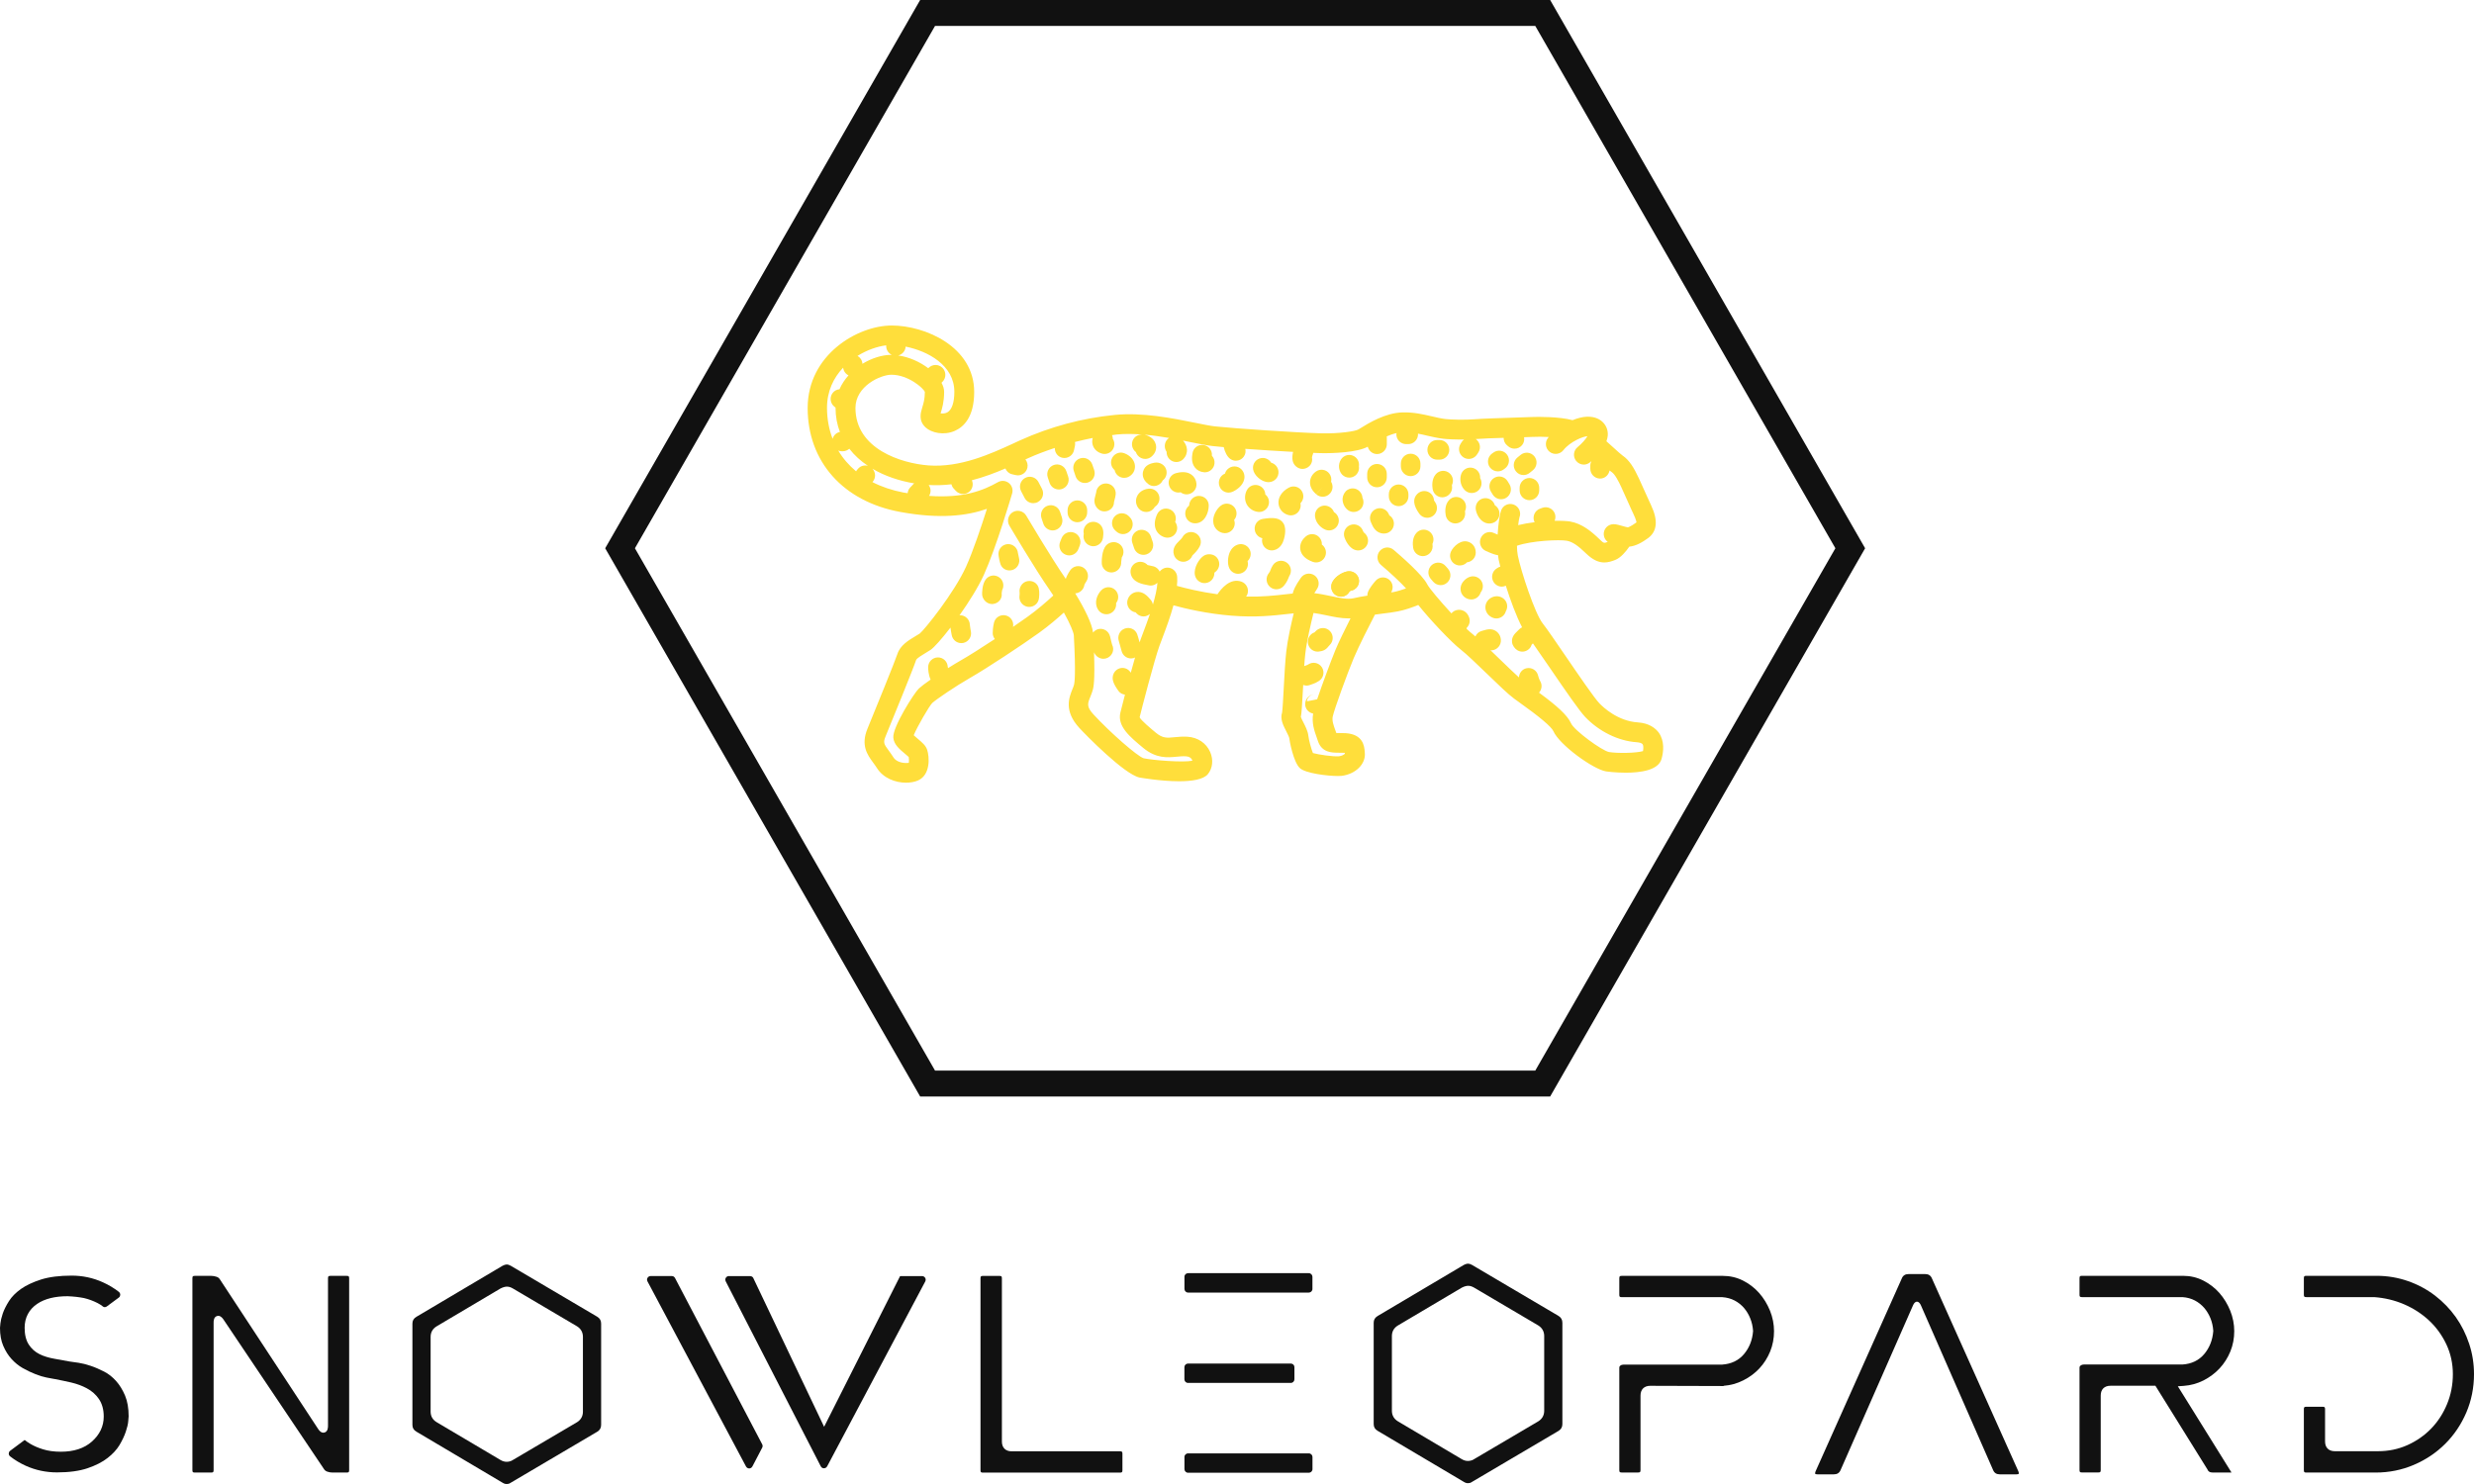<svg width="100" height="60" viewBox="0 0 100 60" fill="none" xmlns="http://www.w3.org/2000/svg">
<g clip-path="url(#clip0_151_50439)">
<path d="M62.658 44.333H37.193L24.462 22.167L37.193 0H62.658L75.389 22.167L62.658 44.333ZM37.795 43.286H62.056L74.187 22.167L62.056 1.047H37.795L25.664 22.167L37.795 43.286Z" fill="#111111"/>
<path d="M54.486 23.099C54.313 23.12 54.003 23.266 53.861 23.522C53.755 23.713 53.817 23.962 54.007 24.071C54.069 24.106 54.138 24.123 54.205 24.123C54.34 24.123 54.47 24.054 54.543 23.924C54.555 23.912 54.593 23.889 54.586 23.886C54.803 23.859 54.957 23.66 54.93 23.442C54.901 23.227 54.703 23.072 54.486 23.099Z" fill="#FFDE3B"/>
<path d="M45.996 22.083C45.994 22.041 45.996 21.995 46.011 21.949C45.996 21.993 45.992 22.039 45.996 22.083Z" fill="#FFDE3B"/>
<path d="M45.996 22.083C45.994 22.041 45.996 21.995 46.011 21.949C45.996 21.993 45.992 22.039 45.996 22.083Z" fill="#FFDE3B"/>
<path d="M46.001 22.102C46.001 22.096 45.996 22.09 45.996 22.083C45.996 22.09 45.998 22.096 46.001 22.102Z" fill="#FFDE3B"/>
<path d="M46.001 22.102C46.001 22.096 45.996 22.09 45.996 22.083C45.996 22.09 45.998 22.096 46.001 22.102Z" fill="#FFDE3B"/>
<path d="M66.201 29.207C65.394 29.155 64.807 28.602 64.646 28.434C64.436 28.214 63.798 27.28 63.285 26.53C62.881 25.939 62.533 25.428 62.36 25.21C62.041 24.81 61.472 23.078 61.351 22.462C61.328 22.347 61.318 22.211 61.316 22.066C61.918 21.855 63.046 21.811 63.329 21.863C63.552 21.903 63.771 22.047 64.113 22.38C64.394 22.653 64.632 22.741 64.846 22.741C65.003 22.741 65.146 22.695 65.286 22.64C65.511 22.552 65.717 22.305 65.857 22.102C66.13 22.076 66.388 21.922 66.614 21.758C66.984 21.486 67.026 21.04 66.739 20.432C66.68 20.309 66.607 20.143 66.526 19.963C66.439 19.764 66.341 19.548 66.245 19.341C66.049 18.922 65.863 18.605 65.586 18.419C65.53 18.381 65.361 18.229 65.228 18.107C65.132 18.021 65.03 17.929 64.932 17.841C64.959 17.765 64.98 17.69 64.986 17.613C65.001 17.414 64.938 17.231 64.805 17.089C64.696 16.972 64.494 16.837 64.146 16.848C63.965 16.854 63.763 16.907 63.563 16.988C63.044 16.846 62.189 16.848 61.897 16.861C61.704 16.871 61.389 16.879 61.051 16.89C60.526 16.907 59.93 16.925 59.634 16.949C59.19 16.984 58.638 16.967 58.425 16.942C58.25 16.921 58.067 16.879 57.875 16.833C57.531 16.754 57.14 16.66 56.687 16.674C55.993 16.691 55.31 17.114 54.983 17.317L54.912 17.361C54.781 17.439 54.13 17.537 53.409 17.52C52.471 17.497 49.868 17.321 49.12 17.24C48.922 17.219 48.635 17.16 48.303 17.093C47.407 16.911 46.182 16.664 45.046 16.777C43.737 16.907 42.451 17.252 41.228 17.805L40.947 17.935C40.048 18.348 38.815 18.913 37.527 18.817C36.431 18.733 34.578 18.153 34.578 16.494C34.578 15.608 35.595 15.151 36.031 15.151C36.714 15.151 37.329 15.696 37.383 15.847C37.383 16.132 37.325 16.32 37.279 16.471C37.214 16.683 37.116 17.003 37.41 17.279C37.646 17.5 38.152 17.615 38.59 17.422C38.95 17.265 39.377 16.865 39.377 15.847C39.377 14.014 37.389 13.161 36.045 13.161C34.657 13.161 32.646 14.349 32.646 16.494C32.646 18.664 34.08 20.275 36.385 20.698C38.014 20.998 39.106 20.849 39.892 20.573C39.667 21.283 39.332 22.284 39.048 22.912C38.569 23.972 37.366 25.466 37.177 25.615C37.127 25.648 37.068 25.684 37.006 25.719C36.729 25.885 36.385 26.09 36.274 26.44C36.203 26.668 35.37 28.721 35.066 29.456C34.784 30.137 35.061 30.516 35.284 30.822C35.334 30.891 35.391 30.965 35.443 31.048C35.707 31.471 36.201 31.645 36.624 31.645C36.806 31.645 36.977 31.612 37.11 31.553C37.616 31.327 37.573 30.606 37.475 30.311C37.416 30.139 37.277 30.022 37.1 29.873C37.052 29.833 36.983 29.775 36.933 29.727C37.07 29.387 37.552 28.558 37.681 28.424C37.839 28.279 38.611 27.751 39.225 27.399C39.865 27.035 41.309 26.082 41.999 25.585C42.387 25.307 42.745 24.999 43.002 24.766C43.266 25.24 43.395 25.571 43.404 25.68C43.493 27.284 43.429 27.628 43.414 27.68C43.398 27.743 43.373 27.804 43.347 27.866C43.216 28.193 42.993 28.74 43.623 29.427C43.902 29.731 45.444 31.302 46.057 31.436C46.069 31.438 46.899 31.587 47.657 31.587C48.166 31.587 48.645 31.52 48.824 31.298C49.018 31.059 49.051 30.717 48.916 30.405C48.758 30.043 48.414 29.812 47.997 29.787C47.803 29.775 47.634 29.791 47.484 29.806C47.17 29.838 46.997 29.854 46.724 29.628C46.553 29.486 46.096 29.109 46.065 28.998C46.132 28.711 46.669 26.651 46.861 26.124C46.888 26.046 46.926 25.952 46.965 25.847C47.14 25.386 47.311 24.917 47.432 24.475C47.92 24.609 48.789 24.812 49.775 24.892C50.763 24.971 51.479 24.888 52.057 24.823C52.14 24.812 52.215 24.806 52.292 24.798C52.186 25.242 52.044 25.872 51.992 26.337C51.948 26.716 51.917 27.295 51.89 27.804C51.869 28.212 51.84 28.721 51.823 28.807C51.736 29.069 51.865 29.32 51.99 29.565C52.032 29.649 52.102 29.787 52.111 29.835C52.123 29.949 52.278 30.809 52.54 31.055C52.773 31.27 53.668 31.375 54.08 31.375C54.139 31.375 54.187 31.373 54.222 31.369C54.789 31.306 55.214 30.887 55.166 30.435L55.162 30.378C55.143 30.171 55.101 29.687 54.389 29.643C54.282 29.637 54.187 29.637 54.103 29.637C54.074 29.637 54.043 29.637 54.014 29.637C54.001 29.601 53.986 29.563 53.974 29.523C53.901 29.324 53.834 29.134 53.87 28.968C53.938 28.658 54.455 27.24 54.718 26.61C54.914 26.142 55.374 25.235 55.575 24.85C55.675 24.837 55.777 24.823 55.875 24.81C56.1 24.783 56.31 24.756 56.496 24.72C56.779 24.668 57.1 24.552 57.327 24.46C57.819 25.076 58.673 25.977 59.053 26.27C59.28 26.446 59.703 26.855 60.111 27.248C60.555 27.678 60.976 28.084 61.206 28.25L61.374 28.371C62.237 28.985 62.712 29.387 62.789 29.563C63.031 30.114 64.392 31.101 64.917 31.189C64.923 31.191 65.286 31.241 65.715 31.241C66.307 31.241 67.032 31.145 67.16 30.686C67.243 30.389 67.289 29.961 67.047 29.62C66.918 29.45 66.672 29.238 66.201 29.207ZM34.859 14.709C34.853 14.571 34.774 14.454 34.661 14.389C35.049 14.148 35.466 14.005 35.82 13.963V13.991C35.82 14.15 35.914 14.286 36.049 14.349C36.039 14.349 36.028 14.347 36.018 14.347C35.66 14.349 35.239 14.477 34.859 14.709ZM38.575 15.84C38.575 16.274 38.475 16.569 38.292 16.672C38.198 16.724 38.092 16.722 38.019 16.714C38.021 16.71 38.021 16.706 38.023 16.701C38.079 16.521 38.162 16.247 38.162 15.842C38.162 15.727 38.125 15.602 38.056 15.476L38.096 15.436C38.25 15.281 38.25 15.03 38.096 14.873C37.941 14.718 37.691 14.718 37.535 14.873L37.52 14.887C37.185 14.634 36.754 14.435 36.306 14.372C36.472 14.33 36.597 14.19 36.606 14.014C37.489 14.19 38.575 14.76 38.575 15.84ZM34.08 14.864C34.096 15.002 34.178 15.118 34.297 15.176C34.149 15.342 34.023 15.53 33.932 15.738C33.821 15.748 33.717 15.801 33.648 15.899C33.521 16.077 33.563 16.326 33.74 16.454L33.773 16.477C33.773 16.481 33.773 16.483 33.773 16.486C33.773 16.844 33.836 17.169 33.949 17.464C33.805 17.495 33.692 17.6 33.655 17.742C33.507 17.359 33.428 16.938 33.428 16.486C33.428 15.811 33.696 15.271 34.08 14.864ZM33.882 18.216C33.928 18.235 33.976 18.245 34.028 18.245H34.069C34.169 18.245 34.259 18.203 34.33 18.143C34.536 18.411 34.792 18.641 35.082 18.834C34.938 18.794 34.78 18.836 34.678 18.957L34.628 19.016C34.617 19.029 34.613 19.043 34.605 19.058C34.313 18.813 34.069 18.532 33.882 18.216ZM35.264 19.492L35.278 19.475C35.409 19.32 35.397 19.096 35.264 18.951C35.766 19.249 36.351 19.443 36.956 19.544C36.945 19.552 36.933 19.556 36.925 19.567L36.785 19.716C36.724 19.781 36.697 19.86 36.687 19.94C36.631 19.929 36.577 19.923 36.516 19.913C36.056 19.825 35.635 19.682 35.264 19.492ZM53.24 28.273C53.04 28.315 52.832 28.359 52.826 28.346C52.826 28.323 52.84 28.246 52.911 28.172C52.974 28.107 53.061 28.07 53.151 28.07C52.932 28.07 52.755 28.248 52.755 28.468C52.755 28.66 52.894 28.815 53.078 28.851C53.013 29.222 53.128 29.553 53.215 29.796C53.234 29.848 53.253 29.898 53.267 29.949C53.422 30.435 53.841 30.43 54.093 30.433C54.161 30.433 54.239 30.433 54.326 30.437C54.339 30.437 54.349 30.439 54.357 30.439C54.357 30.441 54.357 30.445 54.357 30.447L54.359 30.477C54.328 30.508 54.245 30.562 54.12 30.577C53.899 30.598 53.301 30.512 53.069 30.447C53.003 30.288 52.905 29.932 52.884 29.747C52.863 29.557 52.769 29.377 52.68 29.201C52.646 29.136 52.599 29.042 52.58 28.987C52.611 28.84 52.628 28.562 52.667 27.846C52.669 27.795 52.673 27.745 52.676 27.693C52.719 27.709 52.765 27.72 52.813 27.72C52.859 27.72 52.907 27.711 52.953 27.693C53.001 27.674 53.034 27.663 53.059 27.655C53.151 27.623 53.205 27.602 53.313 27.531C53.497 27.412 53.551 27.167 53.432 26.98C53.313 26.796 53.069 26.741 52.884 26.861C52.846 26.886 52.846 26.886 52.805 26.899C52.782 26.907 52.753 26.918 52.717 26.93C52.73 26.741 52.744 26.566 52.761 26.425C52.817 25.931 52.99 25.198 53.092 24.783C53.263 24.806 53.438 24.842 53.611 24.877C53.905 24.94 54.205 25.003 54.501 25.003C54.53 25.003 54.56 24.999 54.589 24.999C54.372 25.43 54.109 25.962 53.97 26.299C53.786 26.752 53.447 27.661 53.24 28.273ZM66.411 30.368C66.145 30.449 65.384 30.464 65.036 30.405C64.75 30.351 63.629 29.532 63.502 29.245C63.356 28.912 62.914 28.524 62.208 28.005C62.321 27.879 62.346 27.691 62.256 27.54C62.256 27.54 62.204 27.45 62.17 27.313C62.12 27.1 61.906 26.968 61.693 27.02C61.518 27.062 61.404 27.217 61.397 27.389C61.185 27.196 60.903 26.926 60.647 26.677C60.507 26.54 60.372 26.411 60.241 26.285C60.261 26.287 60.28 26.295 60.303 26.293C60.522 26.274 60.682 26.084 60.666 25.864C60.649 25.667 60.539 25.564 60.472 25.518C60.288 25.392 60.093 25.451 59.965 25.489L59.886 25.512C59.767 25.545 59.682 25.629 59.636 25.732C59.599 25.7 59.557 25.663 59.524 25.638C59.455 25.585 59.372 25.51 59.28 25.424C59.28 25.424 59.28 25.424 59.28 25.422C59.282 25.409 59.284 25.397 59.284 25.384C59.395 25.277 59.438 25.114 59.382 24.961C59.292 24.71 59.084 24.64 58.932 24.657C58.811 24.67 58.73 24.726 58.667 24.8C58.211 24.305 57.763 23.773 57.69 23.625C57.496 23.233 56.598 22.458 56.329 22.229C56.162 22.087 55.912 22.11 55.77 22.278C55.631 22.445 55.652 22.697 55.818 22.839C56.189 23.153 56.61 23.543 56.833 23.79C56.669 23.849 56.489 23.905 56.339 23.935C56.304 23.941 56.266 23.947 56.229 23.951C56.329 23.79 56.308 23.578 56.162 23.447C56 23.3 55.749 23.314 55.604 23.48C55.512 23.585 55.347 23.786 55.289 23.949C55.272 23.993 55.27 24.037 55.27 24.083C55.087 24.11 54.897 24.144 54.708 24.188C54.466 24.245 54.132 24.173 53.782 24.098C53.568 24.052 53.349 24.008 53.124 23.983C53.157 23.928 53.192 23.872 53.23 23.819C53.355 23.639 53.313 23.392 53.134 23.264C52.955 23.139 52.709 23.18 52.582 23.361C52.348 23.692 52.276 23.882 52.252 23.997C52.155 24.008 52.061 24.016 51.955 24.029C51.525 24.079 51.011 24.134 50.367 24.121C50.387 24.094 50.406 24.064 50.419 24.029C50.494 23.823 50.389 23.593 50.183 23.518C49.722 23.348 49.352 23.813 49.21 24.027C48.512 23.93 47.916 23.784 47.572 23.687C47.584 23.56 47.591 23.436 47.582 23.321C47.568 23.101 47.376 22.935 47.161 22.95C47.042 22.958 46.942 23.021 46.874 23.109C46.83 23.015 46.749 22.938 46.642 22.902C46.624 22.896 46.58 22.885 46.523 22.875C46.494 22.87 46.432 22.858 46.386 22.845C46.292 22.741 46.144 22.69 45.996 22.726C45.784 22.778 45.654 22.994 45.707 23.208C45.79 23.549 46.171 23.618 46.413 23.662C46.446 23.671 46.482 23.675 46.515 23.675C46.617 23.675 46.711 23.631 46.784 23.564C46.765 23.817 46.694 24.127 46.601 24.442C46.584 24.366 46.555 24.295 46.498 24.236C46.396 24.115 46.203 23.891 45.928 23.937C45.775 23.962 45.648 24.067 45.59 24.215C45.509 24.419 45.607 24.651 45.811 24.733C45.84 24.745 45.871 24.754 45.903 24.758C45.923 24.781 45.94 24.8 45.95 24.81C46.026 24.886 46.123 24.923 46.223 24.923C46.315 24.923 46.407 24.886 46.482 24.821C46.388 25.097 46.29 25.357 46.215 25.556C46.173 25.665 46.136 25.763 46.107 25.845C46.094 25.881 46.08 25.925 46.063 25.973C46.03 25.849 45.984 25.69 45.963 25.636C45.884 25.434 45.661 25.34 45.459 25.416C45.257 25.491 45.154 25.719 45.225 25.925C45.244 25.981 45.3 26.186 45.336 26.325C45.382 26.503 45.542 26.622 45.719 26.622C45.752 26.622 45.786 26.618 45.819 26.61C45.842 26.603 45.859 26.589 45.88 26.58C45.823 26.775 45.765 26.985 45.707 27.198C45.657 27.116 45.58 27.049 45.481 27.02C45.271 26.959 45.052 27.081 44.992 27.293C44.94 27.471 45 27.644 45.209 27.936C45.273 28.026 45.369 28.07 45.471 28.086C45.379 28.438 45.309 28.717 45.286 28.813C45.156 29.366 45.669 29.791 46.211 30.24C46.736 30.673 47.188 30.629 47.549 30.596C47.682 30.583 47.807 30.571 47.941 30.579C48.07 30.587 48.135 30.644 48.166 30.69C48.182 30.715 48.191 30.738 48.195 30.757C47.816 30.833 46.609 30.74 46.225 30.657C45.965 30.573 44.867 29.611 44.198 28.884C43.908 28.57 43.96 28.442 44.075 28.164C44.114 28.067 44.15 27.973 44.175 27.879C44.198 27.789 44.262 27.538 44.221 26.371C44.227 26.387 44.233 26.398 44.237 26.406C44.308 26.549 44.454 26.635 44.602 26.635C44.66 26.635 44.717 26.622 44.773 26.595C44.969 26.497 45.052 26.268 44.954 26.071C44.94 26.034 44.902 25.876 44.871 25.738C44.823 25.522 44.61 25.386 44.4 25.434C44.308 25.455 44.235 25.51 44.181 25.577C44.144 25.221 43.833 24.596 43.46 23.989C43.466 23.989 43.472 23.989 43.479 23.989C43.666 23.97 43.81 23.822 43.833 23.641C43.848 23.608 43.881 23.549 43.91 23.507C44.031 23.325 43.981 23.078 43.8 22.956C43.618 22.835 43.373 22.883 43.252 23.067C43.158 23.21 43.106 23.319 43.079 23.405C42.485 22.548 41.491 20.864 41.48 20.847C41.368 20.658 41.126 20.596 40.938 20.707C40.751 20.818 40.688 21.063 40.799 21.251C40.84 21.32 41.82 22.982 42.433 23.863C42.485 23.937 42.529 24.006 42.576 24.077C42.339 24.297 41.949 24.64 41.536 24.936C41.376 25.051 41.172 25.194 40.947 25.346C40.988 25.139 40.863 24.934 40.657 24.884C40.447 24.831 40.23 24.959 40.178 25.173C40.132 25.359 40.126 25.52 40.126 25.6C40.126 25.69 40.161 25.77 40.211 25.837C39.678 26.189 39.144 26.526 38.831 26.704C38.673 26.794 38.496 26.901 38.319 27.014C38.315 26.989 38.31 26.968 38.308 26.955C38.296 26.746 38.125 26.58 37.912 26.58C37.694 26.58 37.516 26.758 37.516 26.978C37.516 27.052 37.527 27.286 37.616 27.477C37.402 27.625 37.229 27.755 37.141 27.837C36.95 28.015 36.072 29.404 36.108 29.823C36.13 30.102 36.364 30.296 36.591 30.485C36.635 30.52 36.695 30.571 36.731 30.606C36.743 30.675 36.745 30.778 36.735 30.841C36.585 30.868 36.249 30.841 36.114 30.623C36.049 30.52 35.985 30.433 35.924 30.349C35.728 30.083 35.689 30.026 35.799 29.762C36.008 29.257 36.941 26.972 37.031 26.681C37.066 26.608 37.291 26.473 37.41 26.402C37.483 26.358 37.554 26.316 37.616 26.274C37.758 26.178 38.069 25.828 38.419 25.374C38.429 25.468 38.45 25.585 38.469 25.68C38.506 25.87 38.671 26.002 38.856 26.002C38.881 26.002 38.906 26 38.931 25.996C39.146 25.954 39.286 25.744 39.244 25.529C39.244 25.527 39.206 25.342 39.202 25.267C39.198 25.049 39.023 24.875 38.806 24.875C38.798 24.875 38.792 24.879 38.783 24.879C39.167 24.337 39.546 23.731 39.769 23.239C40.269 22.131 40.884 20.043 40.911 19.952C40.957 19.797 40.905 19.63 40.778 19.529C40.653 19.429 40.478 19.414 40.338 19.494C39.734 19.835 38.936 20.149 37.554 20.049C37.639 19.91 37.633 19.741 37.537 19.609C37.852 19.628 38.158 19.615 38.456 19.58C38.473 19.638 38.498 19.697 38.542 19.745L38.633 19.843C38.711 19.929 38.819 19.973 38.925 19.973C39.021 19.973 39.117 19.938 39.192 19.869C39.319 19.751 39.348 19.569 39.284 19.418C39.771 19.291 40.226 19.119 40.638 18.941C40.686 19.054 40.78 19.146 40.909 19.175L41.057 19.209C41.086 19.215 41.115 19.219 41.143 19.219C41.324 19.219 41.489 19.094 41.528 18.907C41.555 18.786 41.518 18.666 41.447 18.576L41.551 18.528C41.907 18.367 42.268 18.233 42.635 18.111C42.631 18.3 42.754 18.469 42.943 18.509C42.97 18.515 42.997 18.517 43.025 18.517C43.208 18.517 43.373 18.388 43.412 18.201L43.45 18.021C43.46 17.969 43.46 17.918 43.45 17.87C43.689 17.809 43.929 17.753 44.169 17.707C44.142 17.803 44.139 17.902 44.169 17.996C44.221 18.163 44.358 18.289 44.544 18.34C44.579 18.35 44.615 18.354 44.648 18.354C44.823 18.354 44.981 18.239 45.029 18.061C45.061 17.948 45.04 17.835 44.981 17.742C44.981 17.69 44.969 17.642 44.948 17.594C45.006 17.587 45.065 17.575 45.123 17.569C45.456 17.535 45.805 17.541 46.153 17.567C45.963 17.569 45.794 17.698 45.761 17.891C45.736 18.044 45.798 18.191 45.913 18.277C45.928 18.323 45.95 18.369 45.984 18.409C46.063 18.505 46.175 18.555 46.29 18.555C46.378 18.555 46.467 18.526 46.54 18.465C46.699 18.333 46.765 18.147 46.717 17.965C46.647 17.696 46.384 17.604 46.265 17.575C46.603 17.604 46.936 17.652 47.255 17.707C47.218 17.732 47.182 17.761 47.155 17.801C47.055 17.944 47.059 18.13 47.155 18.266C47.151 18.373 47.188 18.482 47.27 18.564C47.347 18.641 47.449 18.681 47.549 18.681C47.649 18.681 47.751 18.641 47.828 18.564C47.934 18.457 47.989 18.31 47.976 18.161C47.966 18.036 47.909 17.914 47.818 17.814C47.928 17.835 48.036 17.858 48.139 17.879C48.491 17.95 48.793 18.011 49.026 18.036C49.135 18.048 49.287 18.061 49.464 18.078C49.506 18.274 49.608 18.476 49.735 18.559C49.802 18.605 49.879 18.627 49.954 18.627C50.081 18.627 50.208 18.564 50.283 18.448C50.346 18.356 50.358 18.247 50.335 18.147C50.952 18.191 51.657 18.237 52.267 18.27C52.24 18.386 52.225 18.513 52.25 18.629C52.29 18.817 52.461 18.959 52.646 18.959C52.671 18.959 52.696 18.957 52.724 18.951C52.938 18.905 53.076 18.71 53.03 18.497C53.03 18.48 53.04 18.44 53.047 18.419C53.065 18.384 53.074 18.346 53.082 18.31C53.192 18.314 53.297 18.319 53.382 18.321C53.899 18.333 54.868 18.291 55.285 18.061C55.331 18.231 55.477 18.358 55.66 18.358C55.879 18.358 56.056 18.18 56.056 17.96V17.673C56.056 17.663 56.052 17.654 56.05 17.644C56.181 17.587 56.316 17.539 56.452 17.51C56.45 17.527 56.441 17.541 56.441 17.558C56.441 17.778 56.619 17.956 56.837 17.956H56.921C57.14 17.956 57.317 17.778 57.317 17.558C57.317 17.55 57.313 17.541 57.313 17.533C57.438 17.556 57.563 17.583 57.69 17.615C57.896 17.663 58.109 17.711 58.328 17.738C58.517 17.761 58.842 17.774 59.178 17.77C59.147 17.795 59.115 17.822 59.092 17.858L59.038 17.942C58.919 18.126 58.971 18.373 59.155 18.492C59.221 18.536 59.297 18.555 59.37 18.555C59.499 18.555 59.626 18.49 59.703 18.373L59.757 18.289C59.872 18.109 59.824 17.874 59.651 17.751C59.663 17.751 59.678 17.749 59.69 17.749C59.916 17.73 60.347 17.715 60.778 17.703C60.778 17.816 60.822 17.929 60.916 18.006L60.966 18.048C61.041 18.111 61.13 18.14 61.218 18.14C61.333 18.14 61.443 18.092 61.522 17.998C61.599 17.906 61.622 17.789 61.604 17.677C61.731 17.673 61.843 17.669 61.931 17.665C62.133 17.654 62.373 17.657 62.604 17.669C62.593 17.682 62.581 17.694 62.571 17.707C62.435 17.879 62.464 18.13 62.635 18.266C62.806 18.402 63.056 18.373 63.192 18.201C63.329 18.027 63.533 17.885 63.725 17.787C63.727 17.787 63.727 17.784 63.729 17.784C63.904 17.694 64.071 17.642 64.165 17.636C64.098 17.755 63.931 17.944 63.769 18.076C63.598 18.214 63.571 18.463 63.708 18.635C63.788 18.733 63.902 18.784 64.017 18.784C64.104 18.784 64.19 18.754 64.265 18.696C64.281 18.683 64.305 18.664 64.327 18.643C64.3 18.698 64.281 18.756 64.281 18.819V18.951C64.281 19.171 64.459 19.349 64.677 19.349C64.871 19.349 65.023 19.207 65.059 19.022C65.09 19.047 65.119 19.071 65.146 19.087C65.278 19.175 65.419 19.452 65.528 19.684C65.622 19.887 65.717 20.101 65.803 20.294C65.886 20.48 65.961 20.652 66.024 20.78C66.147 21.038 66.143 21.119 66.149 21.119C65.888 21.31 65.797 21.32 65.799 21.322C65.736 21.312 65.647 21.285 65.563 21.262C65.361 21.205 65.251 21.174 65.124 21.205C64.911 21.258 64.782 21.475 64.836 21.687C64.859 21.781 64.915 21.857 64.986 21.909C64.83 21.97 64.823 21.965 64.665 21.813C64.327 21.486 63.95 21.172 63.469 21.086C63.35 21.065 63.121 21.052 62.839 21.056C62.875 20.968 62.883 20.866 62.848 20.769C62.773 20.562 62.545 20.457 62.339 20.533L62.248 20.566C62.041 20.642 61.937 20.87 62.012 21.077C62.016 21.09 62.027 21.1 62.033 21.113C61.806 21.14 61.579 21.18 61.364 21.232C61.383 21.079 61.404 20.962 61.416 20.922C61.497 20.719 61.399 20.487 61.195 20.405C60.991 20.323 60.762 20.422 60.68 20.627C60.626 20.763 60.559 21.169 60.535 21.616C60.486 21.597 60.432 21.572 60.382 21.549C60.184 21.456 59.949 21.544 59.857 21.746C59.766 21.945 59.853 22.181 60.053 22.273C60.332 22.401 60.468 22.439 60.551 22.447C60.559 22.508 60.566 22.571 60.576 22.627C60.591 22.699 60.614 22.795 60.643 22.91C60.624 22.919 60.605 22.919 60.587 22.929L60.503 22.979C60.316 23.093 60.255 23.338 60.368 23.526C60.443 23.65 60.574 23.719 60.707 23.719C60.762 23.719 60.814 23.704 60.866 23.681C61.047 24.257 61.289 24.917 61.524 25.363C61.487 25.382 61.449 25.403 61.418 25.434L61.333 25.518C61.224 25.623 61.091 25.753 61.118 25.973C61.133 26.096 61.228 26.23 61.337 26.293C61.399 26.329 61.466 26.346 61.533 26.346C61.67 26.346 61.804 26.274 61.877 26.145C61.891 26.117 61.904 26.09 61.912 26.061L61.962 26.013C62.141 26.266 62.383 26.618 62.635 26.987C63.331 28.005 63.842 28.744 64.077 28.991C64.64 29.58 65.415 29.959 66.153 30.009C66.276 30.018 66.366 30.047 66.395 30.091C66.422 30.125 66.436 30.225 66.411 30.368Z" fill="#FFDE3B"/>
<path d="M49.898 21.249C49.917 21.172 49.91 21.094 49.883 21.023C50.006 20.883 50.017 20.669 49.898 20.516C49.763 20.342 49.514 20.311 49.342 20.447C49.181 20.573 48.985 20.878 49.05 21.172C49.091 21.36 49.233 21.503 49.421 21.547C49.45 21.553 49.481 21.557 49.51 21.557C49.694 21.557 49.856 21.433 49.898 21.249Z" fill="#FFDE3B"/>
<path d="M51.483 22.246C51.577 22.227 51.75 22.16 51.856 21.919C51.898 21.823 52.027 21.412 51.882 21.167C51.736 20.924 51.454 20.914 51.048 20.979C50.831 21.012 50.683 21.215 50.719 21.433C50.744 21.599 50.869 21.724 51.023 21.76C51.008 21.817 51.006 21.875 51.019 21.934C51.056 22.122 51.221 22.254 51.406 22.254C51.431 22.254 51.456 22.252 51.483 22.246Z" fill="#FFDE3B"/>
<path d="M52.563 20.348C52.686 20.227 52.72 20.034 52.632 19.875C52.528 19.682 52.288 19.611 52.094 19.716C51.803 19.875 51.648 20.122 51.68 20.38C51.707 20.593 51.861 20.767 52.078 20.824C52.111 20.832 52.145 20.837 52.176 20.837C52.353 20.837 52.513 20.717 52.559 20.539C52.578 20.474 52.578 20.409 52.563 20.348Z" fill="#FFDE3B"/>
<path d="M50.863 20.698C50.875 20.698 50.888 20.7 50.898 20.7C51.1 20.7 51.273 20.545 51.292 20.338C51.304 20.2 51.246 20.072 51.144 19.992C51.14 19.852 51.061 19.716 50.925 19.649C50.729 19.55 50.492 19.63 50.394 19.827C50.3 20.015 50.302 20.225 50.398 20.401C50.494 20.568 50.667 20.679 50.863 20.698Z" fill="#FFDE3B"/>
<path d="M49.662 19.917C49.712 19.917 49.764 19.906 49.814 19.885C49.968 19.82 50.241 19.64 50.293 19.372C50.322 19.226 50.279 19.077 50.176 18.974C50.022 18.819 49.772 18.819 49.616 18.974C49.566 19.024 49.532 19.083 49.516 19.146C49.514 19.148 49.512 19.148 49.51 19.15C49.307 19.234 49.214 19.468 49.297 19.672C49.357 19.825 49.505 19.917 49.662 19.917Z" fill="#FFDE3B"/>
<path d="M48.664 19.093C48.675 19.096 48.687 19.096 48.698 19.096C48.902 19.096 49.075 18.939 49.091 18.731C49.102 18.614 49.06 18.505 48.985 18.425C49.006 18.216 48.86 18.025 48.65 17.994C48.435 17.958 48.231 18.111 48.2 18.329C48.179 18.461 48.143 18.706 48.3 18.903C48.387 19.014 48.516 19.081 48.664 19.093Z" fill="#FFDE3B"/>
<path d="M45.44 18.323C45.236 18.247 45.009 18.354 44.932 18.562C44.873 18.725 44.928 18.901 45.053 19.006C45.059 19.037 45.071 19.069 45.086 19.1C45.155 19.24 45.294 19.32 45.44 19.32C45.498 19.32 45.561 19.307 45.617 19.278C45.788 19.192 45.886 19.025 45.876 18.838C45.865 18.616 45.692 18.415 45.44 18.323Z" fill="#FFDE3B"/>
<path d="M46.413 19.571C46.482 19.626 46.563 19.651 46.644 19.651C46.759 19.651 46.873 19.599 46.953 19.498C46.971 19.473 46.988 19.448 47.001 19.42C47.119 19.334 47.178 19.182 47.147 19.02C47.105 18.805 46.88 18.668 46.667 18.708C46.548 18.731 46.271 18.782 46.202 19.069C46.177 19.177 46.169 19.385 46.413 19.571Z" fill="#FFDE3B"/>
<path d="M47.722 19.904C47.789 19.957 47.874 19.988 47.966 19.988C47.977 19.988 47.989 19.988 47.999 19.986C48.216 19.967 48.379 19.774 48.362 19.557C48.349 19.406 48.277 19.276 48.158 19.19C47.935 19.029 47.645 19.102 47.537 19.129C47.324 19.182 47.195 19.399 47.249 19.611C47.301 19.825 47.514 19.953 47.722 19.904Z" fill="#FFDE3B"/>
<path d="M48.066 20.424C48.066 20.43 48.063 20.436 48.063 20.445C47.968 20.518 47.907 20.631 47.907 20.761C47.907 20.981 48.084 21.159 48.303 21.159C48.687 21.159 48.858 20.738 48.858 20.438C48.858 20.225 48.691 20.061 48.478 20.051C48.261 20.04 48.082 20.212 48.066 20.424Z" fill="#FFDE3B"/>
<path d="M47.559 21.476C47.605 21.344 47.578 21.205 47.501 21.101C47.574 20.908 47.486 20.686 47.297 20.598C47.099 20.506 46.863 20.592 46.771 20.793C46.665 21.025 46.648 21.233 46.721 21.409C46.782 21.553 46.901 21.662 47.055 21.716C47.099 21.731 47.142 21.739 47.186 21.739C47.349 21.742 47.503 21.639 47.559 21.476Z" fill="#FFDE3B"/>
<path d="M46.33 20.7C46.422 20.7 46.511 20.669 46.586 20.606C46.626 20.573 46.657 20.533 46.68 20.491C46.803 20.413 46.88 20.269 46.864 20.114C46.843 19.896 46.649 19.735 46.43 19.758C46.203 19.781 46.024 19.904 45.951 20.087C45.886 20.246 45.917 20.428 46.028 20.56C46.105 20.652 46.218 20.7 46.33 20.7Z" fill="#FFDE3B"/>
<path d="M48.66 22.468C48.479 22.579 48.247 22.935 48.297 23.243C48.331 23.438 48.498 23.576 48.687 23.576C48.708 23.576 48.731 23.574 48.754 23.57C48.952 23.537 49.089 23.363 49.085 23.168C49.089 23.16 49.093 23.149 49.1 23.141C49.139 23.116 49.175 23.084 49.204 23.044C49.335 22.868 49.3 22.619 49.127 22.487C48.993 22.389 48.798 22.384 48.66 22.468Z" fill="#FFDE3B"/>
<path d="M50.043 22.016C49.897 22.06 49.781 22.167 49.712 22.318C49.622 22.515 49.61 22.799 49.685 22.965C49.752 23.114 49.895 23.2 50.045 23.2C50.099 23.2 50.154 23.189 50.208 23.164C50.389 23.082 50.479 22.883 50.429 22.697C50.429 22.693 50.429 22.689 50.429 22.684C50.535 22.584 50.581 22.429 50.537 22.28C50.473 22.073 50.252 21.953 50.043 22.016Z" fill="#FFDE3B"/>
<path d="M48.32 21.553C48.124 21.454 47.887 21.534 47.789 21.731C47.774 21.76 47.705 21.829 47.668 21.865C47.553 21.978 47.362 22.167 47.453 22.441C47.51 22.609 47.664 22.713 47.828 22.713C47.87 22.713 47.912 22.707 47.953 22.692C48.07 22.653 48.158 22.565 48.197 22.458C48.206 22.449 48.214 22.441 48.222 22.433C48.306 22.349 48.422 22.236 48.495 22.087C48.595 21.89 48.516 21.651 48.32 21.553Z" fill="#FFDE3B"/>
<path d="M51.452 22.849C51.402 22.925 51.375 22.992 51.354 23.048C51.333 23.103 51.321 23.132 51.287 23.172C51.148 23.342 51.171 23.591 51.337 23.733C51.412 23.796 51.502 23.826 51.592 23.826C51.706 23.826 51.817 23.777 51.896 23.683C52.013 23.543 52.06 23.421 52.092 23.34C52.098 23.323 52.104 23.306 52.113 23.291C52.233 23.109 52.183 22.862 52.002 22.741C51.819 22.617 51.573 22.667 51.452 22.849Z" fill="#FFDE3B"/>
<path d="M53.43 22.018C53.436 21.919 53.405 21.817 53.336 21.735C53.194 21.567 52.944 21.549 52.778 21.691C52.542 21.892 52.54 22.112 52.561 22.225C52.6 22.445 52.771 22.61 53.065 22.717C53.109 22.734 53.155 22.74 53.199 22.74C53.361 22.74 53.513 22.64 53.572 22.476C53.634 22.303 53.57 22.118 53.43 22.018Z" fill="#FFDE3B"/>
<path d="M54.486 23.099C54.313 23.12 54.003 23.266 53.861 23.522C53.755 23.713 53.817 23.962 54.007 24.071C54.069 24.106 54.138 24.123 54.205 24.123C54.34 24.123 54.47 24.054 54.543 23.924C54.555 23.912 54.593 23.889 54.586 23.886C54.803 23.859 54.957 23.66 54.93 23.442C54.901 23.227 54.703 23.072 54.486 23.099Z" fill="#FFDE3B"/>
<path d="M51.277 19.494C51.287 19.494 51.298 19.494 51.308 19.492C51.527 19.477 51.692 19.288 51.677 19.069C51.664 18.893 51.542 18.75 51.381 18.708C51.302 18.576 51.148 18.497 50.985 18.52C50.768 18.551 50.618 18.752 50.65 18.97C50.683 19.209 50.981 19.494 51.277 19.494Z" fill="#FFDE3B"/>
<path d="M53.199 19.98L53.465 19.686L53.203 19.984C53.278 20.051 53.372 20.084 53.465 20.084C53.574 20.084 53.682 20.04 53.761 19.95C53.88 19.816 53.893 19.622 53.803 19.477C53.828 19.368 53.807 19.251 53.736 19.154C53.607 18.976 53.359 18.939 53.184 19.069C53.042 19.173 52.959 19.32 52.951 19.481C52.938 19.747 53.134 19.921 53.199 19.98Z" fill="#FFDE3B"/>
<path d="M54.087 21.195C54.162 21.008 54.084 20.801 53.918 20.703C53.855 20.531 53.676 20.422 53.49 20.445C53.274 20.476 53.124 20.677 53.155 20.895C53.197 21.191 53.438 21.362 53.574 21.417C53.622 21.436 53.672 21.446 53.72 21.446C53.876 21.446 54.026 21.352 54.087 21.195Z" fill="#FFDE3B"/>
<path d="M55.123 21.526C55.112 21.509 55.1 21.486 55.093 21.469C55.023 21.262 54.797 21.151 54.589 21.224C54.383 21.295 54.272 21.522 54.345 21.731C54.362 21.781 54.522 22.219 54.86 22.253C54.875 22.255 54.887 22.255 54.902 22.255C55.102 22.255 55.275 22.102 55.296 21.897C55.308 21.746 55.237 21.608 55.123 21.526Z" fill="#FFDE3B"/>
<path d="M53.201 25.499C53.174 25.526 53.151 25.549 53.132 25.568C52.957 25.627 52.842 25.803 52.865 25.994C52.89 26.197 53.059 26.346 53.257 26.346C53.274 26.346 53.288 26.346 53.305 26.343C53.463 26.325 53.586 26.283 53.699 26.132C53.707 26.121 53.72 26.105 53.745 26.082C53.903 25.931 53.911 25.679 53.761 25.518C53.611 25.357 53.359 25.351 53.201 25.499Z" fill="#FFDE3B"/>
<path d="M44.515 23.865C44.35 24.039 44.212 24.347 44.375 24.632C44.448 24.762 44.581 24.835 44.721 24.835C44.788 24.835 44.854 24.819 44.915 24.783C45.059 24.701 45.132 24.542 45.113 24.385C45.24 24.226 45.225 23.993 45.075 23.849C44.917 23.7 44.667 23.706 44.515 23.865Z" fill="#FFDE3B"/>
<path d="M45.125 21.934C44.99 21.894 44.829 21.936 44.727 22.035C44.521 22.234 44.521 22.758 44.542 22.841C44.585 23.023 44.748 23.145 44.925 23.145C44.956 23.145 44.987 23.141 45.019 23.132C45.208 23.086 45.331 22.91 45.319 22.722C45.321 22.68 45.331 22.598 45.342 22.54C45.365 22.504 45.383 22.466 45.396 22.424C45.456 22.213 45.336 21.993 45.125 21.934Z" fill="#FFDE3B"/>
<path d="M45.619 20.863C45.46 20.71 45.21 20.717 45.058 20.876C44.908 21.035 44.912 21.287 45.071 21.439L45.117 21.483C45.194 21.557 45.292 21.595 45.39 21.595C45.494 21.595 45.598 21.553 45.675 21.471C45.825 21.312 45.821 21.06 45.663 20.907L45.619 20.863Z" fill="#FFDE3B"/>
<path d="M43.42 21.538C43.216 21.459 42.987 21.559 42.908 21.765L42.849 21.913C42.77 22.119 42.87 22.349 43.075 22.428C43.122 22.447 43.17 22.456 43.218 22.456C43.377 22.456 43.527 22.359 43.587 22.202L43.645 22.053C43.725 21.848 43.623 21.618 43.42 21.538Z" fill="#FFDE3B"/>
<path d="M44.583 21.741C44.602 21.603 44.644 21.318 44.41 21.163C44.227 21.042 43.981 21.092 43.862 21.274C43.8 21.369 43.783 21.48 43.806 21.582C43.804 21.605 43.8 21.626 43.8 21.63C43.768 21.848 43.92 22.049 44.135 22.081C44.154 22.083 44.172 22.085 44.191 22.085C44.385 22.085 44.556 21.94 44.583 21.741Z" fill="#FFDE3B"/>
<path d="M44.635 20.677C44.854 20.677 45.029 20.518 45.029 20.298C45.033 20.271 45.046 20.229 45.056 20.189C45.094 20.04 45.119 19.942 45.077 19.818C45.008 19.611 44.783 19.498 44.575 19.567C44.419 19.619 44.316 19.762 44.306 19.919C44.302 19.938 44.294 19.963 44.287 19.99C44.256 20.107 44.237 20.185 44.237 20.26C44.242 20.48 44.416 20.677 44.635 20.677Z" fill="#FFDE3B"/>
<path d="M40.357 22.397C40.357 22.481 40.414 22.745 40.443 22.82C40.503 22.973 40.647 23.063 40.803 23.063C40.847 23.063 40.893 23.055 40.937 23.04C41.137 22.971 41.245 22.749 41.185 22.544C41.172 22.502 41.151 22.397 41.145 22.357C41.126 22.156 40.958 21.999 40.751 21.999C40.535 21.999 40.357 22.177 40.357 22.397Z" fill="#FFDE3B"/>
<path d="M41.541 24.534C41.562 24.538 41.582 24.538 41.603 24.538C41.795 24.538 41.964 24.398 41.993 24.203C42.001 24.148 42.026 23.956 41.987 23.786C41.939 23.576 41.736 23.455 41.526 23.497C41.316 23.539 41.18 23.75 41.213 23.962C41.218 23.983 41.213 24.041 41.209 24.079C41.176 24.295 41.324 24.5 41.541 24.534Z" fill="#FFDE3B"/>
<path d="M39.855 23.413C39.698 23.601 39.69 23.983 39.7 24.064C39.73 24.263 39.903 24.422 40.098 24.422C40.115 24.422 40.134 24.42 40.151 24.418C40.367 24.387 40.519 24.202 40.488 23.985C40.488 23.959 40.498 23.895 40.507 23.859C40.596 23.695 40.561 23.486 40.413 23.362C40.242 23.22 39.994 23.243 39.855 23.413Z" fill="#FFDE3B"/>
<path d="M42.923 20.922L42.848 20.698C42.779 20.491 42.556 20.376 42.348 20.447C42.139 20.516 42.029 20.742 42.098 20.95L42.173 21.174C42.229 21.341 42.383 21.446 42.548 21.446C42.589 21.446 42.631 21.44 42.673 21.425C42.879 21.356 42.992 21.13 42.923 20.922Z" fill="#FFDE3B"/>
<path d="M43.944 20.717V20.629C43.944 20.409 43.767 20.231 43.548 20.231C43.329 20.231 43.152 20.409 43.152 20.629V20.717C43.152 20.937 43.329 21.115 43.548 21.115C43.767 21.115 43.944 20.937 43.944 20.717Z" fill="#FFDE3B"/>
<path d="M42.425 19.523C42.481 19.688 42.635 19.791 42.8 19.791C42.841 19.791 42.885 19.785 42.929 19.77C43.135 19.699 43.246 19.473 43.175 19.265L43.1 19.047C43.029 18.84 42.804 18.727 42.597 18.8C42.391 18.871 42.281 19.098 42.352 19.305L42.425 19.523Z" fill="#FFDE3B"/>
<path d="M45.842 22.165C45.898 22.33 46.052 22.433 46.217 22.433C46.259 22.433 46.303 22.427 46.346 22.412C46.553 22.341 46.663 22.114 46.592 21.907L46.517 21.689C46.446 21.482 46.221 21.369 46.015 21.442C45.809 21.513 45.698 21.739 45.769 21.947L45.842 22.165Z" fill="#FFDE3B"/>
<path d="M43.477 19.259C43.533 19.425 43.687 19.527 43.852 19.527C43.894 19.527 43.937 19.521 43.981 19.506C44.187 19.435 44.298 19.209 44.227 19.002L44.152 18.784C44.081 18.576 43.856 18.463 43.65 18.536C43.443 18.608 43.333 18.834 43.404 19.041L43.477 19.259Z" fill="#FFDE3B"/>
<path d="M42.116 19.76L41.974 19.488C41.872 19.293 41.633 19.22 41.439 19.322C41.245 19.425 41.172 19.666 41.274 19.86L41.416 20.133C41.487 20.269 41.624 20.344 41.766 20.344C41.828 20.344 41.891 20.33 41.949 20.298C42.145 20.194 42.218 19.953 42.116 19.76Z" fill="#FFDE3B"/>
<path d="M58.434 22.887C58.292 22.72 58.042 22.701 57.875 22.843C57.708 22.986 57.69 23.237 57.831 23.404L57.931 23.52C58.011 23.612 58.121 23.658 58.231 23.658C58.323 23.658 58.415 23.627 58.488 23.562C58.654 23.419 58.673 23.168 58.532 23L58.434 22.887Z" fill="#FFDE3B"/>
<path d="M59.651 22.34C59.651 22.064 59.451 21.903 59.253 21.886C58.961 21.859 58.651 22.185 58.617 22.401C58.582 22.619 58.728 22.822 58.944 22.858C58.965 22.862 58.988 22.862 59.009 22.862C59.121 22.862 59.226 22.814 59.299 22.734C59.497 22.713 59.651 22.546 59.651 22.34Z" fill="#FFDE3B"/>
<path d="M59.669 23.323C59.511 23.268 59.344 23.317 59.2 23.453C59.003 23.639 59.03 23.84 59.05 23.918C59.092 24.073 59.215 24.19 59.38 24.228C59.409 24.234 59.44 24.238 59.469 24.238C59.642 24.238 59.799 24.123 59.849 23.953C59.878 23.918 59.903 23.874 59.917 23.828C59.988 23.62 59.876 23.394 59.669 23.323Z" fill="#FFDE3B"/>
<path d="M60.33 24.14C60.157 24.209 60.042 24.368 60.04 24.546C60.036 24.687 60.109 24.873 60.319 24.969C60.372 24.994 60.428 25.005 60.484 25.005C60.634 25.005 60.778 24.919 60.845 24.772C60.853 24.754 60.859 24.735 60.865 24.716C60.957 24.563 60.936 24.362 60.805 24.232C60.684 24.11 60.497 24.073 60.33 24.14Z" fill="#FFDE3B"/>
<path d="M57.688 20.935C57.767 20.935 57.848 20.91 57.919 20.86C58.096 20.732 58.136 20.483 58.009 20.304C57.996 20.286 57.978 20.258 57.963 20.233C57.959 20.137 57.921 20.043 57.848 19.969C57.694 19.814 57.444 19.814 57.288 19.969C57.096 20.162 57.123 20.43 57.367 20.77C57.444 20.878 57.565 20.935 57.688 20.935Z" fill="#FFDE3B"/>
<path d="M59.488 19.933C59.594 19.933 59.701 19.892 59.778 19.808C59.901 19.676 59.916 19.479 59.828 19.332C59.84 19.146 59.722 18.97 59.536 18.92C59.326 18.861 59.107 18.989 59.051 19.202C58.99 19.431 59.055 19.676 59.219 19.829C59.294 19.898 59.39 19.933 59.488 19.933Z" fill="#FFDE3B"/>
<path d="M59.647 20.537C59.647 20.698 59.753 20.95 59.926 21.075C60.009 21.136 60.103 21.167 60.199 21.167C60.247 21.167 60.295 21.159 60.34 21.144C60.549 21.075 60.661 20.849 60.59 20.642C60.559 20.549 60.499 20.476 60.422 20.428C60.374 20.262 60.222 20.141 60.042 20.141C59.824 20.139 59.647 20.317 59.647 20.537Z" fill="#FFDE3B"/>
<path d="M58.436 20.83C58.469 21.025 58.636 21.163 58.826 21.163C58.847 21.163 58.87 21.161 58.892 21.157C59.107 21.122 59.253 20.916 59.218 20.698C59.218 20.694 59.215 20.68 59.215 20.667C59.293 20.51 59.259 20.315 59.124 20.194C58.961 20.047 58.709 20.061 58.565 20.227C58.396 20.416 58.411 20.686 58.436 20.83Z" fill="#FFDE3B"/>
<path d="M57.908 19.774C57.942 19.969 58.108 20.107 58.298 20.107C58.319 20.107 58.342 20.105 58.365 20.101C58.579 20.066 58.725 19.86 58.69 19.642C58.69 19.638 58.688 19.623 58.688 19.611C58.765 19.454 58.731 19.259 58.596 19.137C58.434 18.991 58.181 19.006 58.038 19.171C57.871 19.36 57.885 19.63 57.908 19.774Z" fill="#FFDE3B"/>
<path d="M57.121 22.152C57.154 22.347 57.321 22.485 57.511 22.485C57.532 22.485 57.555 22.483 57.578 22.479C57.792 22.443 57.938 22.238 57.903 22.02C57.903 22.016 57.901 22.001 57.901 21.989C57.978 21.831 57.944 21.637 57.809 21.515C57.646 21.369 57.394 21.383 57.25 21.549C57.082 21.737 57.098 22.007 57.121 22.152Z" fill="#FFDE3B"/>
<path d="M56.158 20.836L56.133 20.78C56.041 20.579 55.806 20.491 55.608 20.583C55.41 20.675 55.32 20.91 55.412 21.111L55.439 21.172C55.491 21.291 55.61 21.572 55.946 21.572C56.164 21.572 56.342 21.393 56.342 21.174C56.344 21.031 56.269 20.905 56.158 20.836Z" fill="#FFDE3B"/>
<path d="M54.457 19.812C54.353 19.881 54.276 20.028 54.268 20.151C54.257 20.319 54.33 20.493 54.459 20.604C54.534 20.669 54.626 20.7 54.716 20.7C54.828 20.7 54.939 20.652 55.016 20.562C55.122 20.436 55.139 20.265 55.07 20.124C55.066 20.055 55.045 19.986 55.003 19.925C54.885 19.741 54.641 19.691 54.457 19.812Z" fill="#FFDE3B"/>
<path d="M54.536 19.311C54.618 19.311 54.701 19.286 54.772 19.234C54.895 19.142 54.949 18.995 54.928 18.853C54.951 18.7 54.884 18.541 54.747 18.455C54.561 18.337 54.318 18.396 54.201 18.58C54.074 18.786 54.117 19.014 54.218 19.15C54.295 19.257 54.416 19.311 54.536 19.311Z" fill="#FFDE3B"/>
<path d="M56.533 19.588C56.314 19.588 56.137 19.766 56.137 19.986V20.066C56.137 20.286 56.314 20.464 56.533 20.464C56.752 20.464 56.929 20.286 56.929 20.066V19.986C56.929 19.766 56.752 19.588 56.533 19.588Z" fill="#FFDE3B"/>
<path d="M55.658 19.701C55.877 19.701 56.054 19.523 56.054 19.303V19.157C56.054 18.937 55.877 18.759 55.658 18.759C55.439 18.759 55.262 18.937 55.262 19.157V19.303C55.262 19.523 55.439 19.701 55.658 19.701Z" fill="#FFDE3B"/>
<path d="M57.414 18.853V18.742C57.414 18.522 57.237 18.344 57.019 18.344C56.8 18.344 56.623 18.522 56.623 18.742V18.853C56.623 19.073 56.8 19.251 57.019 19.251C57.237 19.251 57.414 19.073 57.414 18.853Z" fill="#FFDE3B"/>
<path d="M58.092 18.585H58.184C58.403 18.585 58.58 18.407 58.58 18.187C58.58 17.967 58.403 17.789 58.184 17.789H58.092C57.873 17.789 57.696 17.967 57.696 18.187C57.696 18.407 57.873 18.585 58.092 18.585Z" fill="#FFDE3B"/>
<path d="M60.395 19.322C60.208 19.435 60.147 19.68 60.26 19.869L60.335 19.992C60.41 20.116 60.541 20.185 60.675 20.185C60.743 20.185 60.814 20.166 60.879 20.128C61.066 20.015 61.127 19.77 61.014 19.581L60.939 19.458C60.827 19.269 60.583 19.209 60.395 19.322Z" fill="#FFDE3B"/>
<path d="M60.541 19.058C60.62 19.058 60.701 19.035 60.77 18.985L60.828 18.943C61.005 18.815 61.047 18.566 60.92 18.388C60.793 18.209 60.545 18.168 60.368 18.295L60.309 18.337C60.132 18.465 60.091 18.714 60.218 18.892C60.297 18.999 60.418 19.058 60.541 19.058Z" fill="#FFDE3B"/>
<path d="M61.581 19.207C61.668 19.207 61.758 19.177 61.831 19.117L61.962 19.01C62.131 18.872 62.158 18.62 62.02 18.451C61.883 18.279 61.633 18.254 61.464 18.392L61.333 18.499C61.164 18.637 61.137 18.888 61.275 19.058C61.352 19.157 61.466 19.207 61.581 19.207Z" fill="#FFDE3B"/>
<path d="M61.82 19.326C61.602 19.326 61.424 19.504 61.424 19.724V19.825C61.424 20.045 61.602 20.223 61.82 20.223C62.039 20.223 62.216 20.045 62.216 19.825V19.724C62.216 19.506 62.039 19.326 61.82 19.326Z" fill="#FFDE3B"/>
<path d="M9.04 53.36L13.094 59.395C13.127 59.447 13.169 59.478 13.225 59.499C13.298 59.524 13.369 59.537 13.44 59.537H14.013C14.096 59.537 14.113 59.52 14.113 59.436V51.686C14.113 51.602 14.096 51.585 14.013 51.585H13.358C13.275 51.585 13.258 51.602 13.258 51.686V57.639C13.258 57.704 13.258 57.876 13.119 57.918C12.979 57.96 12.885 57.815 12.85 57.761L8.888 51.726C8.855 51.675 8.815 51.642 8.757 51.623C8.684 51.598 8.613 51.585 8.542 51.585H7.877C7.794 51.585 7.777 51.602 7.777 51.686V59.436C7.777 59.52 7.794 59.537 7.877 59.537H8.534C8.617 59.537 8.634 59.52 8.634 59.436V53.483C8.634 53.42 8.634 53.251 8.771 53.209C8.79 53.203 8.807 53.2 8.824 53.2C8.934 53.203 9.009 53.313 9.04 53.36Z" fill="#111111"/>
<path d="M24.142 57.886C24.248 57.822 24.298 57.731 24.298 57.608V53.517C24.298 53.391 24.25 53.305 24.142 53.238L20.643 51.175C20.584 51.141 20.53 51.125 20.48 51.125C20.457 51.125 20.405 51.131 20.309 51.179L16.835 53.238C16.72 53.305 16.67 53.391 16.67 53.517V57.608C16.67 57.734 16.72 57.819 16.835 57.886L20.317 59.95C20.397 60 20.461 60.013 20.563 59.99C20.584 59.985 20.607 59.973 20.632 59.956L24.142 57.886ZM20.48 59.102C20.392 59.102 20.307 59.076 20.228 59.028L17.654 57.503C17.491 57.407 17.406 57.26 17.406 57.076V54.049C17.406 53.867 17.491 53.718 17.654 53.622L20.232 52.094C20.445 51.988 20.574 52.004 20.73 52.094L23.32 53.622C23.479 53.72 23.562 53.867 23.562 54.049V57.076C23.562 57.258 23.479 57.405 23.325 57.501L20.732 59.028C20.697 59.053 20.649 59.076 20.599 59.087C20.555 59.097 20.515 59.102 20.48 59.102Z" fill="#111111"/>
<path d="M39.732 51.587C39.648 51.587 39.632 51.604 39.632 51.688V59.439C39.632 59.523 39.648 59.539 39.732 59.539H45.269C45.352 59.539 45.369 59.523 45.369 59.439V58.779C45.369 58.695 45.352 58.678 45.269 58.678H40.889C40.643 58.678 40.497 58.529 40.497 58.284V51.688C40.497 51.604 40.48 51.587 40.397 51.587H39.732Z" fill="#111111"/>
<path d="M74.121 59.61C74.26 59.61 74.348 59.554 74.398 59.434L77.32 52.788C77.349 52.721 77.397 52.629 77.484 52.629C77.572 52.629 77.62 52.721 77.649 52.788L80.56 59.432C80.61 59.554 80.698 59.61 80.837 59.61H81.502C81.561 59.61 81.59 59.598 81.598 59.587C81.604 59.577 81.606 59.543 81.584 59.489L78.091 51.692C78.041 51.569 77.953 51.512 77.814 51.512H77.149C77.009 51.512 76.921 51.569 76.871 51.688V51.69L73.385 59.491C73.364 59.543 73.364 59.577 73.37 59.587C73.377 59.598 73.406 59.61 73.466 59.61H74.121Z" fill="#111111"/>
<path d="M87.125 56.032L89.222 59.405C89.259 59.497 89.319 59.535 89.43 59.535H90.176C90.182 59.535 90.189 59.535 90.195 59.535C90.195 59.533 90.193 59.529 90.193 59.527L88.029 56.049L88.271 56.032C88.55 56.012 88.817 55.938 89.065 55.813C89.313 55.687 89.534 55.521 89.718 55.325C89.901 55.128 90.047 54.897 90.153 54.639C90.257 54.384 90.309 54.107 90.309 53.821C90.309 53.54 90.255 53.261 90.147 52.993C90.038 52.725 89.891 52.482 89.705 52.272C89.522 52.065 89.301 51.898 89.049 51.77C88.8 51.646 88.528 51.583 88.24 51.583H84.155C84.072 51.583 84.055 51.6 84.055 51.684V52.344C84.055 52.427 84.072 52.444 84.155 52.444H88.215C88.403 52.457 88.569 52.503 88.717 52.58C88.865 52.658 88.992 52.761 89.099 52.884C89.201 53.006 89.286 53.146 89.349 53.303C89.411 53.458 89.449 53.626 89.461 53.802V53.812V53.822C89.432 54.183 89.309 54.491 89.099 54.742C88.882 55.002 88.584 55.144 88.217 55.169H84.237C84.18 55.169 84.134 55.184 84.095 55.214C84.074 55.23 84.055 55.251 84.055 55.301V59.432C84.055 59.516 84.072 59.533 84.155 59.533H84.812C84.895 59.533 84.912 59.516 84.912 59.432V56.422C84.912 56.175 85.06 56.028 85.303 56.028H87.125V56.032Z" fill="#111111"/>
<path d="M71.115 55.327C71.299 55.13 71.445 54.899 71.551 54.642C71.655 54.386 71.707 54.109 71.707 53.822C71.707 53.542 71.653 53.263 71.545 52.995C71.436 52.727 71.288 52.484 71.103 52.275C70.919 52.067 70.699 51.9 70.446 51.772C70.196 51.648 69.925 51.585 69.638 51.585H65.553C65.47 51.585 65.453 51.602 65.453 51.686V52.346C65.453 52.429 65.47 52.446 65.553 52.446H69.613C69.8 52.459 69.967 52.505 70.115 52.582C70.263 52.66 70.39 52.763 70.496 52.886C70.599 53.008 70.684 53.148 70.746 53.305C70.809 53.46 70.847 53.628 70.859 53.804V53.814V53.825C70.83 54.185 70.707 54.493 70.496 54.744C70.28 55.004 69.982 55.146 69.615 55.172H65.634C65.578 55.172 65.532 55.186 65.493 55.215C65.472 55.232 65.453 55.253 65.453 55.303V59.434C65.453 59.518 65.47 59.535 65.553 59.535H66.21C66.293 59.535 66.31 59.518 66.31 59.434V56.424C66.31 56.177 66.458 56.03 66.701 56.03L69.669 56.039V56.03C69.948 56.009 70.215 55.936 70.463 55.81C70.711 55.687 70.932 55.523 71.115 55.327Z" fill="#111111"/>
<path d="M93.223 59.537H96.028C96.568 59.537 97.087 59.432 97.566 59.227C98.048 59.022 98.473 58.737 98.833 58.379C99.192 58.023 99.479 57.597 99.688 57.113C99.894 56.632 100 56.108 100 55.559C100 55.138 99.936 54.725 99.806 54.336C99.677 53.944 99.496 53.58 99.265 53.253C99.033 52.926 98.75 52.633 98.423 52.381C98.094 52.13 97.729 51.935 97.335 51.797C96.926 51.654 96.501 51.583 96.07 51.583H93.223C93.14 51.583 93.123 51.6 93.123 51.684V52.344C93.123 52.427 93.14 52.444 93.223 52.444H95.964C96.387 52.474 96.789 52.57 97.17 52.733C97.552 52.897 97.891 53.117 98.181 53.387C98.473 53.659 98.708 53.984 98.881 54.35C99.056 54.721 99.146 55.128 99.146 55.559C99.146 55.984 99.067 56.391 98.912 56.766C98.758 57.141 98.544 57.474 98.271 57.757C97.998 58.039 97.675 58.263 97.31 58.427C96.943 58.592 96.543 58.674 96.126 58.674H94.371C94.126 58.674 93.98 58.525 93.98 58.28V56.977C93.98 56.894 93.963 56.877 93.88 56.877H93.223C93.14 56.877 93.123 56.894 93.123 56.977V59.434C93.123 59.52 93.14 59.537 93.223 59.537Z" fill="#111111"/>
<path d="M1.046 59.265C1.438 59.441 1.861 59.531 2.303 59.531C2.793 59.531 3.207 59.474 3.537 59.363C3.864 59.252 4.137 59.114 4.349 58.948C4.558 58.785 4.718 58.611 4.827 58.431C4.941 58.238 5.029 58.054 5.085 57.884C5.141 57.717 5.175 57.576 5.183 57.467C5.193 57.354 5.2 57.287 5.2 57.264C5.2 56.94 5.152 56.657 5.056 56.428C4.958 56.194 4.835 55.995 4.691 55.834C4.549 55.676 4.389 55.549 4.216 55.459C4.022 55.36 3.835 55.278 3.657 55.22C3.48 55.161 3.32 55.121 3.182 55.1C3.041 55.079 2.936 55.065 2.874 55.056C2.859 55.054 2.847 55.052 2.83 55.05H2.828C2.597 55.006 2.384 54.966 2.192 54.935C1.967 54.895 1.769 54.834 1.607 54.755C1.419 54.663 1.269 54.528 1.161 54.359C1.05 54.185 0.996 53.963 0.996 53.682C0.996 53.274 1.173 52.938 1.507 52.714C1.809 52.511 2.219 52.408 2.73 52.408C2.97 52.417 3.191 52.442 3.395 52.482C3.587 52.528 3.768 52.595 3.945 52.685C4.026 52.727 4.103 52.775 4.172 52.832C4.208 52.859 4.27 52.855 4.318 52.821L4.802 52.463C4.852 52.427 4.858 52.377 4.86 52.35C4.86 52.323 4.854 52.27 4.802 52.23C4.61 52.08 4.393 51.95 4.16 51.845C3.764 51.665 3.339 51.575 2.899 51.575C2.407 51.575 1.99 51.627 1.659 51.732C1.33 51.837 1.055 51.967 0.842 52.117C0.636 52.266 0.475 52.427 0.365 52.601C0.248 52.786 0.163 52.957 0.11 53.112C0.058 53.27 0.027 53.401 0.017 53.502C0.006 53.603 0 53.667 0 53.688C0 53.967 0.044 54.212 0.131 54.413C0.221 54.623 0.333 54.801 0.467 54.947C0.6 55.094 0.752 55.218 0.917 55.312C1.098 55.414 1.273 55.498 1.438 55.561C1.603 55.624 1.751 55.67 1.88 55.695C2.009 55.722 2.103 55.739 2.161 55.748C2.176 55.75 2.19 55.752 2.209 55.756C2.44 55.8 2.665 55.848 2.876 55.896C3.111 55.951 3.322 56.03 3.507 56.129C3.712 56.238 3.876 56.384 3.999 56.565C4.128 56.755 4.193 56.992 4.193 57.273C4.193 57.664 4.031 58.004 3.712 58.286C3.403 58.559 2.982 58.695 2.459 58.695C2.184 58.695 1.94 58.661 1.734 58.596C1.534 58.534 1.367 58.46 1.232 58.381C1.14 58.326 1.063 58.274 0.998 58.219L0.413 58.655C0.363 58.691 0.356 58.741 0.354 58.768C0.354 58.795 0.361 58.848 0.413 58.886C0.602 59.034 0.817 59.162 1.046 59.265Z" fill="#111111"/>
<path d="M30.154 59.292C30.191 59.361 30.256 59.37 30.283 59.37C30.31 59.37 30.374 59.361 30.412 59.29L30.808 58.532C30.831 58.488 30.831 58.437 30.808 58.395L27.284 51.671C27.259 51.623 27.209 51.592 27.154 51.592H26.3C26.225 51.592 26.188 51.642 26.175 51.663C26.163 51.684 26.135 51.742 26.171 51.807L30.154 59.292Z" fill="#111111"/>
<path d="M29.464 51.592C29.389 51.592 29.351 51.642 29.339 51.663C29.326 51.684 29.299 51.74 29.334 51.807L33.175 59.284C33.213 59.357 33.275 59.365 33.304 59.363C33.332 59.363 33.396 59.355 33.434 59.286L37.4 51.809C37.435 51.742 37.408 51.686 37.395 51.665C37.383 51.644 37.345 51.594 37.27 51.594H36.418C36.404 51.594 36.389 51.596 36.379 51.6L33.311 57.687L30.441 51.657C30.414 51.619 30.37 51.596 30.324 51.596H29.464V51.592Z" fill="#111111"/>
<path d="M62.996 57.853C63.102 57.788 63.152 57.698 63.152 57.574V53.483C63.152 53.359 63.102 53.269 62.996 53.204L59.497 51.141C59.439 51.108 59.385 51.091 59.334 51.091C59.312 51.091 59.26 51.097 59.164 51.145L55.69 53.204C55.575 53.272 55.525 53.359 55.525 53.483V57.574C55.525 57.7 55.575 57.786 55.69 57.853L59.172 59.916C59.251 59.966 59.318 59.979 59.418 59.956C59.439 59.952 59.462 59.939 59.487 59.922L62.996 57.853ZM59.334 59.068C59.247 59.068 59.161 59.042 59.082 58.994L56.509 57.469C56.346 57.373 56.261 57.224 56.261 57.042V54.015C56.261 53.833 56.346 53.684 56.509 53.588L59.087 52.061C59.299 51.954 59.428 51.971 59.585 52.061L62.175 53.588C62.333 53.686 62.417 53.833 62.417 54.015V57.042C62.417 57.224 62.333 57.371 62.177 57.467L59.585 58.994C59.549 59.022 59.499 59.042 59.451 59.053C59.405 59.063 59.37 59.068 59.334 59.068Z" fill="#111111"/>
<path d="M48.022 51.476H52.903C52.984 51.476 53.049 51.543 53.049 51.623V52.113C53.049 52.195 52.982 52.26 52.903 52.26H48.022C47.941 52.26 47.876 52.193 47.876 52.113V51.623C47.874 51.541 47.941 51.476 48.022 51.476ZM48.02 55.13H52.175C52.257 55.13 52.321 55.194 52.321 55.276V55.766C52.321 55.848 52.257 55.913 52.175 55.913H48.02C47.939 55.913 47.874 55.848 47.874 55.766V55.276C47.874 55.197 47.941 55.13 48.02 55.13ZM48.022 58.762H52.905C52.986 58.762 53.051 58.829 53.051 58.908V59.399C53.051 59.48 52.984 59.545 52.905 59.545H48.022C47.941 59.545 47.876 59.478 47.876 59.399V58.908C47.874 58.829 47.941 58.762 48.022 58.762Z" fill="#111111"/>
</g>
<defs>
<clipPath id="clip0_151_50439">
<rect width="100" height="60" fill="white"/>
</clipPath>
</defs>
</svg>

